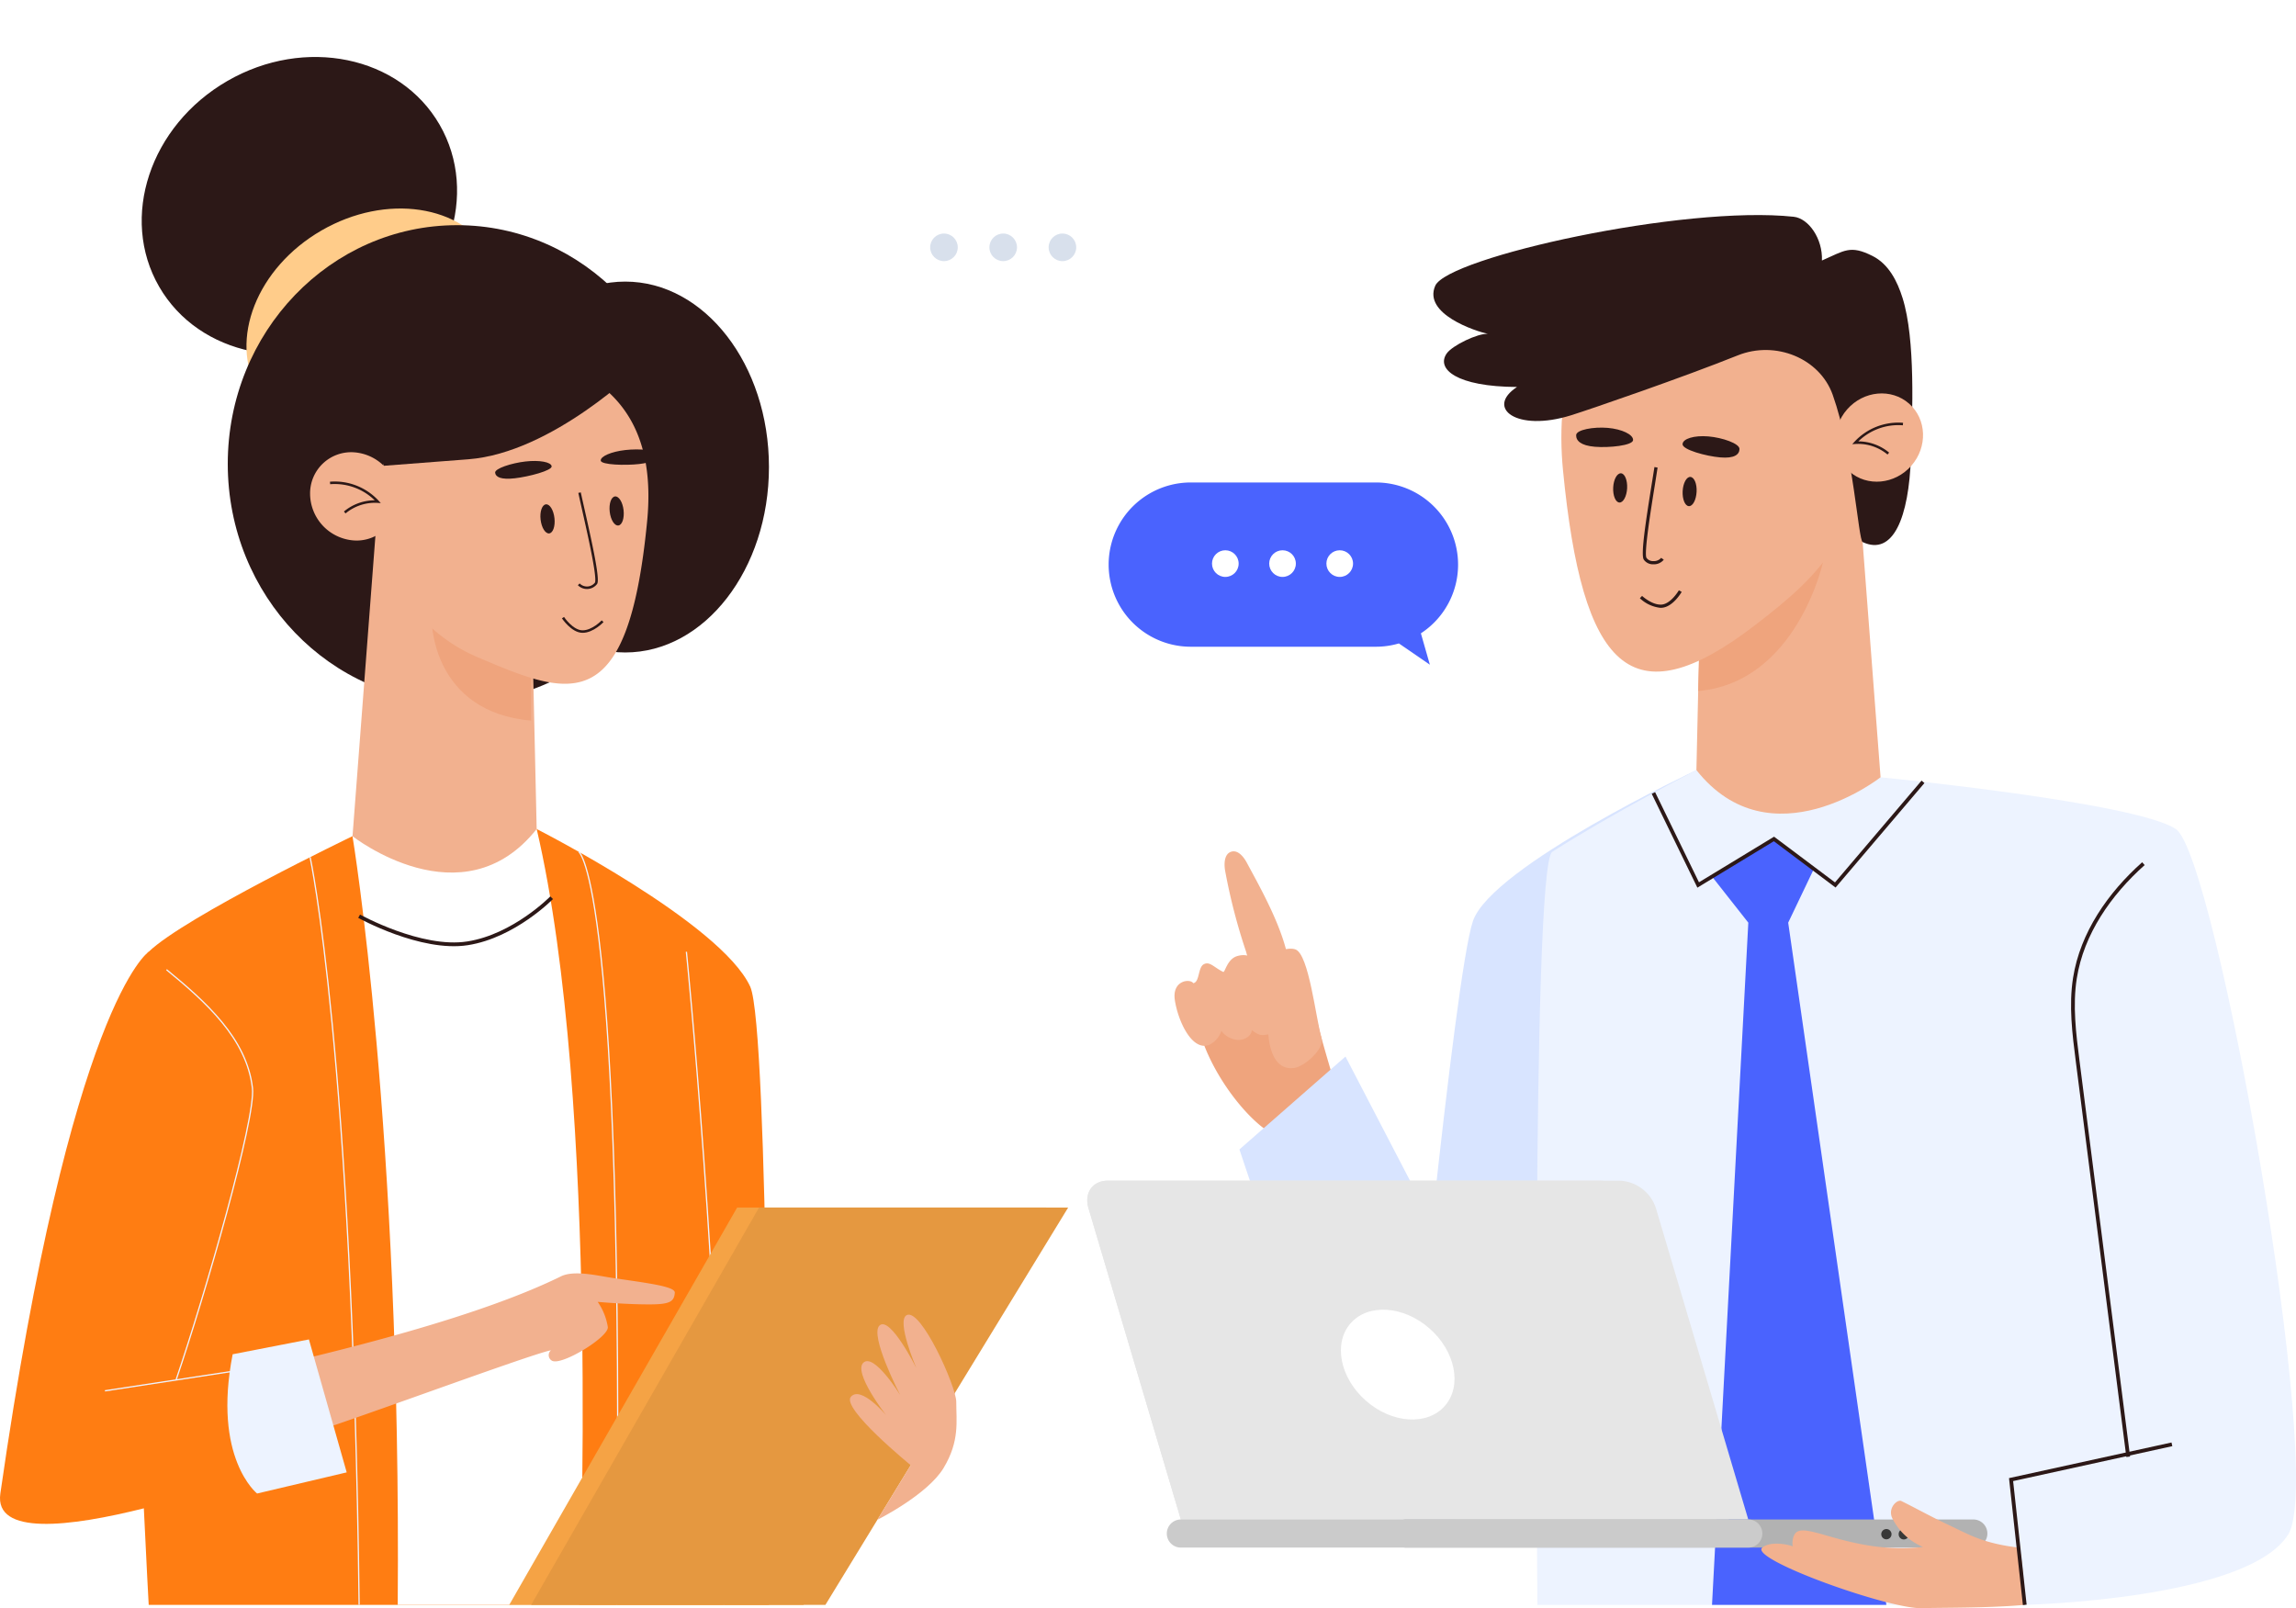 <svg id="img_1" xmlns="http://www.w3.org/2000/svg" width="456.816" height="320"><defs><filter id="패스_2208" x="148.429" y="17.499" width="102" height="67.546" filterUnits="userSpaceOnUse"><feOffset/><feGaussianBlur stdDeviation="5" result="blur"/><feFlood flood-color="#dbe6ef" flood-opacity=".2"/><feComposite operator="in" in2="blur"/><feComposite in="SourceGraphic"/></filter><style>.cls-1{fill:#efa47d}.cls-2{fill:#f2b18f}.cls-3{fill:#d8e4ff}.cls-4{fill:#edf3ff}.cls-5{fill:#4a63fe}.cls-16,.cls-6,.cls-8{fill:none;stroke-miterlimit:10}.cls-6,.cls-8{stroke:#2c1817}.cls-6{stroke-width:.75px}.cls-7{fill:#2c1817}.cls-8{stroke-width:.5px}.cls-9{fill:#e6e6e6}.cls-12{fill:#fff}.cls-14{fill:#383837}.cls-15{fill:#ff7d12}.cls-16{stroke:#edf3ff;stroke-width:.25px}.cls-21{fill:#b1c1d9}</style></defs><g id="그룹_786" data-name="그룹 786"><g id="그룹_783" data-name="그룹 783" transform="translate(216.329 42.791)"><g id="그룹_778" data-name="그룹 778" transform="translate(17.351 126.605)"><path id="패스_2251" data-name="패스 2251" class="cls-1" d="M488.856 320.185c2.907 10.837 12.366 21.071 16.311 21.479 4.5 0 9.1-1.205 12.478-4.381-1.484-5.53-3.3-11.25-4.782-16.786a19.718 19.718 0 00-2.316-5.971 11.41 11.41 0 00-10.167-4.715 15.359 15.359 0 00-10.179 5.234 5.467 5.467 0 00-1.345 5.14z" transform="translate(-484.036 -284.892)"/><path id="패스_2252" data-name="패스 2252" class="cls-2" d="M497.3 292.606c-.658-1.239-1.808-2.665-3.147-2.235s-1.44 2.285-1.217 3.68a116.681 116.681 0 004.191 16.217 20.144 20.144 0 002.232 5.3 6.675 6.675 0 004.648 3.089.927.927 0 001.155-.672c2.812-6.604-4.833-19.685-7.862-25.379z" transform="translate(-482.881 -290.292)"/><path id="패스_2253" data-name="패스 2253" class="cls-2" d="M497.5 306.659c-2 .6-2.411 3.32-2.768 3.142-1.853-.9-2.684-2.165-3.867-1.518s-.792 3.571-2.093 3.761c-.569-.937-4.275-.631-3.655 3.4.636 4.152 3.421 10.229 6.847 8.867a4.715 4.715 0 002.4-2.779 4.428 4.428 0 003.259 1.8c1.356.067 2.79-.82 2.785-1.948 1.752 1.233 1.752 1.233 5.4.385 1.408-.322-1.131-17.292-8.308-15.11z" transform="translate(-485.043 -285.811)"/><path id="패스_2254" data-name="패스 2254" class="cls-2" d="M512.034 323.3c-1.194-4.213-2.522-16.735-5.212-17.7-2.829-1-11.144 3.644-12.394 5.179s-1.674 3.945-.4 5.457c.993 1.183 7.12-.022 8.421-.865-1.5 1.507-2.405 14.76 4.129 13.823 2.113-.303 6.036-3.835 5.456-5.894z" transform="translate(-482.767 -286.089)"/></g><path id="패스_2255" data-name="패스 2255" class="cls-3" d="M495.164 340.752l21.094-18.482 34.291 65.943s-2.762 27.187-19.905 28.962c-10.201 1.06-35.48-76.423-35.48-76.423z" transform="translate(-464.89 -154.833)"/><path id="패스_2256" data-name="패스 2256" class="cls-3" d="M578.813 277.633s-40.736 19.146-44.464 30.034-12.913 106.6-12.913 106.6l25.178 7.307z" transform="translate(-457.617 -167.193)"/><g id="그룹_779" data-name="그룹 779" transform="translate(89.374 110.44)"><path id="패스_2257" data-name="패스 2257" class="cls-4" d="M609.9 279.064s50.77 4.969 58.75 10.293 29.794 128.2 22.394 140.307c-7.991 13.047-52.455 14.068-52.455 14.068h-96.965s-1.272-147.134 2.958-149.838c11.853-7.595 28.683-16.261 28.683-16.261z" transform="translate(-541.445 -277.633)"/></g><path id="패스_2258" data-name="패스 2258" class="cls-5" d="M581.118 288.363l-12.327 7.486 7.221 9.169-7.221 135.745h34.688l-19.532-135.745 5.112-10.7z" transform="translate(-444.494 -164.222)"/><path id="패스_2259" data-name="패스 2259" class="cls-6" d="M559.663 281.679l8.906 18.306 15.078-9.157 12.2 9.157 17.453-20.524" transform="translate(-447.026 -166.687)"/><g id="그룹_780" data-name="그룹 780" transform="translate(68.856)"><path id="패스_2260" data-name="패스 2260" class="cls-2" d="M566.359 291.988l1.1-48.769 30.384-17.419L603 293.417s-21.881 17.204-36.641-1.429z" transform="translate(-514.024 -181.549)"/><path id="패스_2261" data-name="패스 2261" class="cls-1" d="M591.459 245.274s-5.223 23.876-24.821 25.592l.748-25.452z" transform="translate(-513.952 -176.155)"/><path id="패스_2262" data-name="패스 2262" class="cls-2" d="M545.646 239.192c3.828 39.436 13.493 49.779 38.1 30.884 13.538-10.388 23.231-19.252 21.25-45.234-1.345-17.678-14.492-25.639-38.047-23.4-18.765 1.784-22.939 20.92-21.303 37.75z" transform="translate(-519.853 -188.395)"/><path id="패스_2263" data-name="패스 2263" class="cls-7" d="M618.732 207.66c-1.038-3.32-2.746-6.76-6-8.384-4.431-2.221-5.508-1.069-10.045.915.173-4.35-2.656-8.387-5.619-8.705-21.925-2.352-68.817 8.075-71.317 13.725-2.472 5.611 8 9.046 10.469 9.573-2.02-.131-7.081 2.31-8.186 3.9-2.148 3.075 1.909 6.613 13.984 6.671-6.345 4.166-.106 9.032 10.776 5.625 3.962-1.242 22.31-7.564 33.136-11.911 7.489-3.011 16.295.538 18.9 7.838 4.113 11.6 5.106 28.906 5.954 29.305 6.094 2.854 9.213-4.936 9.609-16.942.281-8.599.934-23.354-1.661-31.61z" transform="translate(-525.377 -191.146)"/><path id="패스_2264" data-name="패스 2264" class="cls-7" d="M564.2 227.2c-.034 1.1 4.693 2.388 7.5 2.626s3.795-.566 3.828-1.66-3.382-2.277-6.194-2.517-5.105.456-5.134 1.551z" transform="translate(-514.62 -181.604)"/><path id="패스_2265" data-name="패스 2265" class="cls-7" d="M564.218 234.788c-.078 1.6.469 2.938 1.239 2.977s1.445-1.23 1.535-2.838-.469-2.938-1.244-2.977c-.76-.039-1.448 1.231-1.53 2.838z" transform="translate(-514.62 -179.844)"/><path id="패스_2266" data-name="패스 2266" class="cls-7" d="M558.953 226.734c-.028 1.094-4.794 1.579-7.606 1.342s-3.75-1.211-3.722-2.307 3.488-1.691 6.289-1.451 5.067 1.319 5.039 2.416z" transform="translate(-519.216 -181.972)"/><path id="패스_2267" data-name="패스 2267" class="cls-7" d="M556.169 234.364c-.089 1.607-.77 2.877-1.535 2.838s-1.317-1.376-1.239-2.983.77-2.871 1.546-2.832c.759.039 1.307 1.373 1.228 2.977z" transform="translate(-517.617 -180.002)"/><path id="패스_2268" data-name="패스 2268" class="cls-7" d="M560.14 249.765h-.067a2.216 2.216 0 01-1.869-.935c-.614-.954.313-7.109 1.585-15.059.206-1.247.379-2.394.536-3.357l.625.1c-.145.96-.329 2.112-.525 3.359-.776 4.819-2.221 13.786-1.68 14.612a1.577 1.577 0 001.345.642h.061a1.881 1.881 0 001.512-.65l.519.371a2.536 2.536 0 01-2.042.917z" transform="translate(-516.34 -180.271)"/><path id="패스_2269" data-name="패스 2269" class="cls-7" d="M561.663 253.107a7.025 7.025 0 01-4.113-1.911l.441-.463c.017.02 2.009 1.858 3.884 1.727 1.858-.142 3.432-2.818 3.438-2.846l.558.321c-.067.123-1.747 3-3.945 3.158-.09.007-.174.014-.263.014z" transform="translate(-516.466 -174.953)"/><ellipse id="타원_146" data-name="타원 146" class="cls-2" cx="8.993" cy="8.5" rx="8.993" ry="8.5" transform="rotate(-48.7 88.373 -61.686)"/><path id="패스_2270" data-name="패스 2270" class="cls-8" d="M600.605 223.72a11.651 11.651 0 00-9.487 3.717 9.377 9.377 0 016.574 2.157" transform="translate(-507.173 -182.136)"/></g><g id="그룹_782" data-name="그룹 782" transform="translate(0 192.137)"><g id="그룹_781" data-name="그룹 781"><path id="패스_2271" data-name="패스 2271" class="cls-9" d="M602.971 409.049h-112.9l-18.382-61.964c-.9-3.025.826-5.474 3.85-5.474h101.952a7.943 7.943 0 017.1 5.474z" transform="translate(-471.455 -341.611)"/><path id="패스_2272" data-name="패스 2272" class="cls-9" d="M599.1 409.049H490.075l-18.382-61.964c-.9-3.025.826-5.474 3.85-5.474h98.085a7.936 7.936 0 017.093 5.474z" transform="translate(-471.455 -341.611)"/></g><path id="패스_2273" data-name="패스 2273" d="M521.714 399.992h112.9a2.789 2.789 0 002.779-2.79 2.79 2.79 0 00-2.779-2.8h-112.9a2.794 2.794 0 00-2.8 2.8 2.792 2.792 0 002.8 2.79z" transform="translate(-458.312 -326.989)" fill="#b2b2b2"/><path id="패스_2274" data-name="패스 2274" d="M486.644 399.992h112.9a2.791 2.791 0 002.79-2.79 2.792 2.792 0 00-2.79-2.8h-112.9a2.794 2.794 0 00-2.8 2.8 2.792 2.792 0 002.8 2.79z" transform="translate(-468.024 -326.989)" fill="#cbcbcb"/><ellipse id="타원_147" data-name="타원 147" class="cls-12" cx="9.577" cy="12.468" rx="9.577" ry="12.468" transform="rotate(-48.78 62.276 -33.017)"/><path id="패스_2275" data-name="패스 2275" d="M601.761 397.935h4.888a1.026 1.026 0 001.027-1.021 1.023 1.023 0 00-1.027-1.021h-4.888a1.03 1.03 0 00-1.027 1.021 1.034 1.034 0 001.027 1.021z" transform="translate(-435.655 -326.576)" fill="#5e5d5b"/><path id="패스_2276" data-name="패스 2276" class="cls-14" d="M597.875 396.914a1.016 1.016 0 102.031 0 1.016 1.016 0 10-2.031 0z" transform="translate(-436.438 -326.576)"/><path id="패스_2277" data-name="패스 2277" class="cls-14" d="M595.163 396.914a1.021 1.021 0 101.016-1.021 1.024 1.024 0 00-1.016 1.021z" transform="translate(-437.193 -326.576)"/></g><path id="패스_2278" data-name="패스 2278" class="cls-2" d="M628.89 412.2c-7.316.675-17.4.536-20.324.664-6.568.29-34.687-9.794-31.892-12.065 1.579-1.289 4.939-.686 6.2-.2-.329.167-.363-2.215.653-2.9 2.539-1.708 11.613 4.475 25.112 2.98a11.972 11.972 0 01-6.133-5.77c-.9-2 1.032-3.772 1.841-3.365 3.2 1.59 6.244 3.292 9.475 4.794 3.644 1.7 6.6 3.616 13.828 4.464.693.082 1.368 11.388 1.24 11.398z" transform="translate(-442.368 -135.662)"/><path id="패스_2279" data-name="패스 2279" class="cls-6" d="M639.053 292.213c-6.741 6-12.221 13.856-13.627 22.773-.859 5.474-.156 11.054.547 16.551q5.022 39.346 10.056 78.691" transform="translate(-428.925 -163.155)"/><path id="패스_2280" data-name="패스 2280" class="cls-6" d="M647.392 382.691l-32 7.02 2.723 24.922" transform="translate(-431.595 -138.096)"/></g><g id="그룹_785" data-name="그룹 785"><path id="패스_2281" data-name="패스 2281" class="cls-15" d="M366.431 288.245s-33.281 15.991-40.547 22.994c-6.936 6.694 0 129.952 0 129.952h123.4s0-114.933-3.728-123.024c-5.882-12.759-42.489-31.353-42.489-31.353z" transform="translate(-296.297 -121.862)"/><path id="패스_2282" data-name="패스 2282" class="cls-16" d="M350.36 291.2s8.437 38.7 9.754 148.769" transform="translate(-288.66 -120.644)"/><path id="패스_2283" data-name="패스 2283" class="cls-16" d="M392.223 290.367s9.241 5.463 7.539 149.838" transform="translate(-277.071 -120.879)"/><path id="패스_2284" data-name="패스 2284" class="cls-16" d="M408.994 305.942s6.747 67.037 7.472 129.949" transform="translate(-272.426 -116.561)"/><path id="패스_2285" data-name="패스 2285" class="cls-12" d="M356.967 288.245s9.727 58.334 9 152.946h36.123s4.258-99.874-8.477-154.378z" transform="translate(-286.834 -121.862)"/><g id="그룹_784" data-name="그룹 784" transform="translate(17.334)"><ellipse id="타원_148" data-name="타원 148" class="cls-7" cx="32.22" cy="28.661" rx="32.22" ry="28.661" transform="rotate(-30 60.124 16.113)"/><ellipse id="타원_149" data-name="타원 149" cx="26.871" cy="21.358" rx="26.871" ry="21.358" transform="rotate(-30.001 122.318 -13.948)" fill="#ffcc8a"/><ellipse id="타원_150" data-name="타원 150" class="cls-7" cx="45.626" cy="47.492" rx="45.626" ry="47.492" transform="translate(27.983 44.804)"/><ellipse id="타원_151" data-name="타원 151" class="cls-7" cx="28.602" cy="36.898" rx="28.602" ry="36.898" transform="translate(78.455 56.03)"/><path id="패스_2286" data-name="패스 2286" class="cls-2" d="M393.613 301.169l-1.1-48.766-30.385-17.422-5.156 67.62s21.881 17.199 36.641-1.432z" transform="translate(-304.169 -136.216)"/><path id="패스_2287" data-name="패스 2287" class="cls-1" d="M369.328 254.566s.151 17.9 19.76 19.615v-19.615z" transform="translate(-300.743 -130.791)"/><path id="패스_2288" data-name="패스 2288" class="cls-2" d="M414.489 246.064c-3.828 39.436-15.29 34.944-34.018 26.919a32.47 32.47 0 01-18.487-37.966c4.157-16.267 19.163-25.639 33.526-20.937s20.614 15.153 18.979 31.984z" transform="translate(-303.069 -142.341)"/><path id="패스_2289" data-name="패스 2289" class="cls-2" d="M367.8 237.376a8.176 8.176 0 01-8.717 8.281 9.369 9.369 0 01-8.722-9.258 8.181 8.181 0 018.722-8.281 9.364 9.364 0 018.717 9.258z" transform="translate(-305.999 -138.121)"/><path id="패스_2290" data-name="패스 2290" class="cls-8" d="M353.472 232.9a11.642 11.642 0 019.492 3.719 9.383 9.383 0 00-6.574 2.154" transform="translate(-305.137 -136.804)"/><path id="패스_2291" data-name="패스 2291" class="cls-7" d="M390.434 230.524c.1.843-4.531 2.068-7.321 2.386s-3.823-.254-3.923-1.1 3.237-1.92 6.021-2.241 5.129.11 5.223.955z" transform="translate(-298.011 -137.743)"/><path id="패스_2292" data-name="패스 2292" class="cls-7" d="M389.041 238.958c.184 1.6-.285 2.963-1.044 3.05s-1.523-1.138-1.713-2.734.29-2.96 1.055-3.05 1.523 1.138 1.702 2.734z" transform="translate(-296.06 -135.872)"/><path id="패스_2293" data-name="패스 2293" class="cls-7" d="M395.647 229.9c.095.843 4.883.991 7.673.67s3.666-1.113 3.571-1.959-3.583-1.138-6.373-.82-4.966 1.267-4.871 2.109z" transform="translate(-293.456 -138.242)"/><path id="패스_2294" data-name="패스 2294" class="cls-7" d="M397.052 238.042c.184 1.6.949 2.824 1.713 2.734s1.222-1.454 1.044-3.05-.949-2.821-1.708-2.734-1.234 1.451-1.049 3.05z" transform="translate(-293.076 -136.215)"/><path id="패스_2295" data-name="패스 2295" class="cls-8" d="M392.379 234.4c1.177 5.41 3.945 16.858 3.287 18.025a2.284 2.284 0 01-3.443.218" transform="translate(-294.405 -136.376)"/><path id="패스_2296" data-name="패스 2296" class="cls-8" d="M389.762 253.88s1.814 2.743 3.873 2.768 4.012-2.062 4.012-2.062" transform="translate(-295.084 -130.981)"/><path id="패스_2297" data-name="패스 2297" class="cls-7" d="M413.128 216.305s-17.3 17.068-34.079 18.357l-16.785 1.289s-5.575-19.071 2.74-24.794 48.124 5.148 48.124 5.148z" transform="translate(-303.208 -143.275)"/></g><path id="패스_2298" data-name="패스 2298" class="cls-6" d="M358 301.2s12.316 6.847 21.585 5.391 16.715-9.071 16.715-9.071" transform="translate(-286.546 -118.896)"/><path id="패스_2299" data-name="패스 2299" d="M488.235 345.8h-61.507l-45.34 79.057h58.549z" transform="translate(-280.069 -105.525)" fill="#f5a345"/><path id="패스_2300" data-name="패스 2300" class="cls-2" d="M350.7 388.486c3.945-.664 46.244-16.451 50.19-17.121a1.262 1.262 0 00.179 2.059c1.847 1.122 11.345-4.7 11.133-6.685a12.032 12.032 0 00-2.015-5.011c3.331.279 6.892.5 10.251.5 4.063 0 4.967-.519 5.089-2.338.084-1.228-5.374-1.9-12.383-2.924-2.935-.43-7.628-1.618-10.279-.312-19.587 9.643-53.756 16.914-60.8 18.767-2.965 5.096 0 13.065 8.635 13.065z" transform="translate(-291.267 -102.685)"/><path id="패스_2301" data-name="패스 2301" class="cls-15" d="M331.633 305.942s-15.474 10.083-29.52 107.8c-2.422 16.83 59.5-6.881 59.5-6.881l-2.455-19.09-27.327 6.027z" transform="translate(-302.044 -116.561)"/><path id="패스_2302" data-name="패스 2302" class="cls-4" d="M338.523 369.3l15.173-2.952 7.516 26.451-17.829 4.208s-8.9-7.045-4.86-27.707z" transform="translate(-292.232 -99.832)"/><path id="선_178" data-name="선 178" class="cls-16" transform="translate(20.879 271.202)" d="M0 5.541L36.231 0"/><path id="패스_2303" data-name="패스 2303" class="cls-16" d="M327.988 308.731c7.706 6.328 15.993 13.672 17.1 23.588.675 6.021-9.381 40.982-15.2 58.052" transform="translate(-294.858 -115.79)"/><path id="패스_2304" data-name="패스 2304" d="M491.646 345.8h-61.507L384.8 424.856h58.549z" transform="translate(-279.124 -105.525)" fill="#e59840"/><path id="패스_2305" data-name="패스 2305" class="cls-2" d="M439.936 403.3s9.961-4.961 13.181-10.318 2.511-9.275 2.511-13.164c0-3-7.048-18.761-9.877-17.227-2.1 1.138 1.931 10.508 1.931 10.508s-5.151-10.324-7.294-8.482 4.079 13.85 4.079 13.85-5.151-8.371-7.3-6.44 4.5 10.458 4.5 10.458-5-5.949-7-3.661 11.9 13.616 11.9 13.616z" transform="translate(-265.37 -100.903)"/></g></g><g id="그룹_747" data-name="그룹 747" transform="translate(220.571 96)"><path id="패스_2208-2" data-name="패스 2208" class="cls-5" d="M913.64 293.277a16.346 16.346 0 00-16.34-16.345h-36.841a16.342 16.342 0 100 32.684H897.3a16.235 16.235 0 004.565-.658l6.161 4.233-1.786-6.241a16.318 16.318 0 007.4-13.673z" transform="translate(-844.109 -276.932)"/><g id="그룹_746" data-name="그룹 746" transform="translate(20.571 13.491)"><circle id="타원_142" data-name="타원 142" class="cls-12" cx="2.651" cy="2.651" r="2.651"/><circle id="타원_143" data-name="타원 143" class="cls-12" cx="2.651" cy="2.651" r="2.651" transform="translate(11.38)"/><circle id="타원_144" data-name="타원 144" class="cls-12" cx="2.651" cy="2.651" r="2.651" transform="translate(22.76)"/></g></g><g id="그룹_787" data-name="그룹 787" transform="translate(163.429 32.499)"><g transform="translate(-163.43 -32.5)" filter="url(#패스_2208)"><path id="패스_2208-3" data-name="패스 2208" class="cls-12" d="M844.109 293.858a16.927 16.927 0 0116.919-16.925h38.15a16.922 16.922 0 110 33.844h-38.15a16.811 16.811 0 01-4.727-.682l-6.379 4.383 1.849-6.463a16.9 16.9 0 01-7.662-14.157z" transform="translate(-680.68 -244.43)"/></g><g id="그룹_746-2" data-name="그룹 746" transform="translate(21.64 13.97)" opacity=".5"><circle id="타원_142-2" data-name="타원 142" class="cls-21" cx="2.745" cy="2.745" r="2.745" transform="translate(23.568)"/><circle id="타원_143-2" data-name="타원 143" class="cls-21" cx="2.745" cy="2.745" r="2.745" transform="translate(11.784)"/><circle id="타원_144-2" data-name="타원 144" class="cls-21" cx="2.745" cy="2.745" r="2.745"/></g></g></svg>